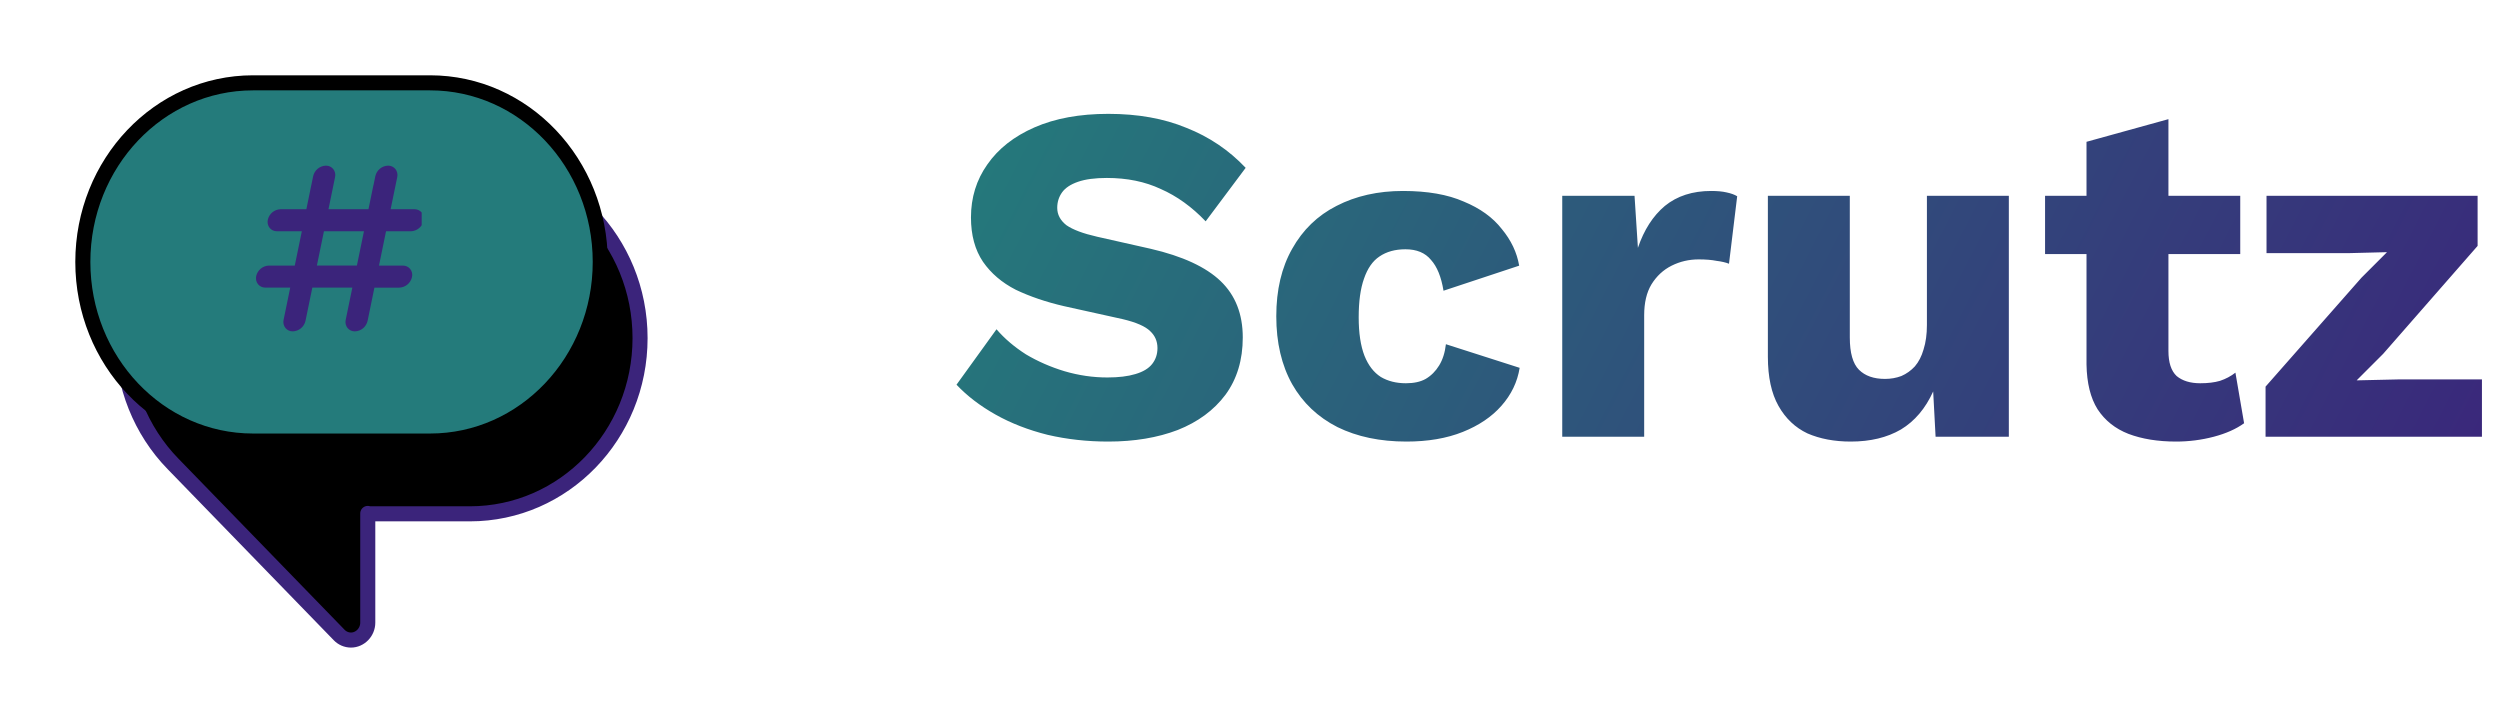 <svg width="166" height="48" viewBox="0 0 166 48" fill="none" xmlns="http://www.w3.org/2000/svg">
<path d="M73.592 7.56C75.555 7.56 77.283 7.869 78.776 8.488C80.291 9.085 81.603 9.971 82.712 11.144L80.056 14.696C79.139 13.736 78.147 13.021 77.08 12.552C76.035 12.061 74.84 11.816 73.496 11.816C72.707 11.816 72.067 11.901 71.576 12.072C71.085 12.243 70.733 12.477 70.52 12.776C70.307 13.075 70.2 13.416 70.2 13.8C70.2 14.248 70.403 14.632 70.808 14.952C71.235 15.251 71.917 15.507 72.856 15.72L76.408 16.52C78.52 17.011 80.067 17.725 81.048 18.664C82.029 19.603 82.52 20.851 82.52 22.408C82.52 23.901 82.136 25.171 81.368 26.216C80.6 27.24 79.544 28.019 78.2 28.552C76.856 29.064 75.32 29.32 73.592 29.32C72.184 29.32 70.84 29.171 69.56 28.872C68.28 28.552 67.128 28.104 66.104 27.528C65.08 26.952 64.216 26.291 63.512 25.544L66.168 21.864C66.701 22.483 67.352 23.037 68.12 23.528C68.909 23.997 69.763 24.371 70.68 24.648C71.619 24.925 72.568 25.064 73.528 25.064C74.275 25.064 74.893 24.989 75.384 24.84C75.896 24.691 76.269 24.467 76.504 24.168C76.739 23.869 76.856 23.517 76.856 23.112C76.856 22.664 76.696 22.291 76.376 21.992C76.056 21.672 75.448 21.405 74.552 21.192L70.648 20.328C69.453 20.051 68.387 19.688 67.448 19.24C66.531 18.771 65.805 18.152 65.272 17.384C64.739 16.595 64.472 15.613 64.472 14.44C64.472 13.117 64.835 11.944 65.56 10.92C66.285 9.875 67.331 9.053 68.696 8.456C70.061 7.859 71.693 7.56 73.592 7.56ZM93.161 12.68C94.782 12.68 96.126 12.915 97.193 13.384C98.281 13.832 99.124 14.44 99.721 15.208C100.34 15.955 100.724 16.765 100.873 17.64L95.849 19.304C95.7 18.387 95.422 17.704 95.017 17.256C94.633 16.787 94.068 16.552 93.321 16.552C92.638 16.552 92.062 16.712 91.593 17.032C91.145 17.331 90.804 17.821 90.569 18.504C90.334 19.165 90.217 20.019 90.217 21.064C90.217 22.109 90.345 22.963 90.601 23.624C90.857 24.264 91.22 24.733 91.689 25.032C92.158 25.309 92.713 25.448 93.353 25.448C93.886 25.448 94.324 25.352 94.665 25.16C95.028 24.947 95.326 24.648 95.561 24.264C95.796 23.88 95.945 23.411 96.009 22.856L100.905 24.424C100.756 25.363 100.35 26.205 99.689 26.952C99.049 27.677 98.196 28.253 97.129 28.68C96.062 29.107 94.814 29.32 93.385 29.32C91.636 29.32 90.11 29 88.809 28.36C87.508 27.699 86.505 26.749 85.801 25.512C85.097 24.253 84.745 22.749 84.745 21C84.745 19.251 85.097 17.757 85.801 16.52C86.505 15.261 87.486 14.312 88.745 13.672C90.025 13.011 91.497 12.68 93.161 12.68ZM103.733 29V13H108.533L108.757 16.456C109.163 15.261 109.76 14.333 110.549 13.672C111.36 13.011 112.384 12.68 113.621 12.68C114.027 12.68 114.368 12.712 114.645 12.776C114.944 12.84 115.179 12.925 115.349 13.032L114.805 17.512C114.592 17.427 114.315 17.363 113.973 17.32C113.653 17.256 113.259 17.224 112.789 17.224C112.149 17.224 111.552 17.363 110.997 17.64C110.443 17.917 109.995 18.333 109.653 18.888C109.333 19.421 109.173 20.104 109.173 20.936V29H103.733ZM122.891 29.32C121.803 29.32 120.843 29.139 120.011 28.776C119.201 28.392 118.561 27.784 118.091 26.952C117.622 26.12 117.387 25.032 117.387 23.688V13H122.827V22.408C122.827 23.432 123.03 24.147 123.435 24.552C123.841 24.957 124.417 25.16 125.163 25.16C125.547 25.16 125.91 25.096 126.251 24.968C126.593 24.819 126.891 24.605 127.147 24.328C127.403 24.029 127.595 23.656 127.723 23.208C127.873 22.739 127.947 22.195 127.947 21.576V13H133.387V29H128.523L128.363 25.992C127.851 27.123 127.137 27.965 126.219 28.52C125.302 29.053 124.193 29.32 122.891 29.32ZM143.984 7.912V23.304C143.984 24.072 144.165 24.627 144.528 24.968C144.912 25.288 145.434 25.448 146.096 25.448C146.608 25.448 147.045 25.395 147.408 25.288C147.792 25.16 148.133 24.979 148.432 24.744L149.008 28.104C148.474 28.488 147.802 28.787 146.992 29C146.181 29.213 145.349 29.32 144.496 29.32C143.28 29.32 142.224 29.149 141.328 28.808C140.453 28.467 139.77 27.923 139.28 27.176C138.81 26.429 138.565 25.437 138.544 24.2V9.416L143.984 7.912ZM148.752 13V16.872H135.792V13H148.752ZM150.433 29V25.672L156.801 18.44L158.497 16.744L155.969 16.808H150.497V13H164.513V16.328L158.241 23.496L156.481 25.256L159.297 25.192H164.801V29H150.433Z" fill="url(#paint0_linear_1_21)"/>
<path d="M24.42 34.092V41.344C24.42 41.974 23.912 42.5 23.303 42.5C23.155 42.499 23.01 42.468 22.874 42.41C22.739 42.351 22.617 42.265 22.515 42.158L11.495 30.808C9.336 28.6 8.143 25.578 8.143 22.452C8.143 16.014 13.196 10.785 19.443 10.785H31.2C37.447 10.785 42.5 16.015 42.5 22.452C42.5 28.889 37.447 34.118 31.2 34.118H24.42V34.092Z" fill="black" stroke="#3B247B" stroke-linecap="round" stroke-linejoin="round"/>
<path d="M16.8 29.286C10.553 29.286 5.5 23.956 5.5 17.393C5.5 10.83 10.553 5.5 16.8 5.5H28.557C34.804 5.5 39.857 10.83 39.857 17.393C39.857 23.956 34.804 29.286 28.557 29.286H16.8Z" fill="#247B7B" stroke="black" stroke-linecap="round" stroke-linejoin="round"/>
<g clip-path="url(#clip0_1_21)">
<path d="M28.005 14.115C27.947 14.045 27.875 13.989 27.793 13.951C27.711 13.912 27.621 13.892 27.531 13.892H27.515H27.515H25.938L26.376 11.764C26.397 11.67 26.398 11.572 26.376 11.478C26.355 11.384 26.313 11.296 26.253 11.22L26.254 11.221C26.196 11.152 26.123 11.095 26.041 11.057C25.959 11.018 25.87 10.998 25.779 10.998H25.764H25.765C25.352 11.012 25.012 11.303 24.924 11.691L24.922 11.697L24.804 12.275C24.8 12.29 24.794 12.303 24.79 12.318L24.466 13.893H21.811L22.248 11.764C22.27 11.67 22.27 11.572 22.249 11.478C22.227 11.384 22.185 11.296 22.125 11.22L22.126 11.222C22.068 11.152 21.995 11.096 21.913 11.057C21.831 11.019 21.742 10.999 21.651 10.999H21.636H21.637C21.224 11.012 20.884 11.304 20.796 11.691L20.794 11.697L20.671 12.299C20.671 12.306 20.666 12.312 20.665 12.318L20.343 13.893H18.626C18.213 13.906 17.873 14.197 17.784 14.584L17.783 14.59C17.761 14.684 17.761 14.782 17.782 14.876C17.803 14.971 17.845 15.059 17.905 15.134L17.904 15.133C18.018 15.27 18.188 15.356 18.379 15.356H18.394H18.393H20.042L19.573 17.634H17.854C17.442 17.648 17.101 17.939 17.013 18.326L17.011 18.332C16.99 18.426 16.99 18.524 17.011 18.618C17.032 18.712 17.074 18.8 17.134 18.875L17.133 18.874C17.247 19.011 17.417 19.097 17.608 19.097H17.623H17.622H19.271L18.831 21.237C18.809 21.331 18.809 21.429 18.83 21.523C18.852 21.617 18.894 21.705 18.954 21.781L18.953 21.779C19.067 21.916 19.237 22.003 19.428 22.003H19.443H19.442C19.639 21.996 19.828 21.925 19.981 21.8C20.133 21.675 20.239 21.503 20.284 21.311L20.285 21.305L20.739 19.098H23.395L22.955 21.238C22.933 21.332 22.933 21.43 22.954 21.524C22.976 21.618 23.018 21.706 23.078 21.782L23.077 21.78C23.191 21.917 23.361 22.003 23.552 22.003H23.567H23.566C23.763 21.997 23.952 21.926 24.105 21.8C24.257 21.675 24.363 21.503 24.407 21.311L24.409 21.305L24.862 19.099H26.512C26.709 19.093 26.898 19.021 27.051 18.896C27.203 18.771 27.309 18.599 27.354 18.407L27.355 18.401C27.378 18.307 27.379 18.209 27.358 18.115C27.337 18.021 27.295 17.932 27.235 17.857L27.235 17.858C27.177 17.788 27.105 17.732 27.023 17.693C26.941 17.655 26.851 17.635 26.76 17.635H26.744H26.745H25.165L25.633 15.357H27.283C27.48 15.351 27.67 15.279 27.822 15.154C27.974 15.029 28.081 14.857 28.125 14.665L28.126 14.659C28.148 14.565 28.148 14.467 28.127 14.373C28.106 14.278 28.063 14.19 28.003 14.114L28.004 14.116L28.005 14.115ZM21.042 17.633L21.51 15.355H24.167L23.698 17.633H21.042Z" fill="#3B247B"/>
</g>
<defs>
<linearGradient id="paint0_linear_1_21" x1="66.029" y1="2" x2="159.334" y2="49.966" gradientUnits="userSpaceOnUse">
<stop stop-color="#247B7B"/>
<stop offset="1" stop-color="#3B247B"/>
</linearGradient>
<clipPath id="clip0_1_21">
<rect width="11" height="11" fill="white" transform="translate(17 11)"/>
</clipPath>
</defs>
</svg>
